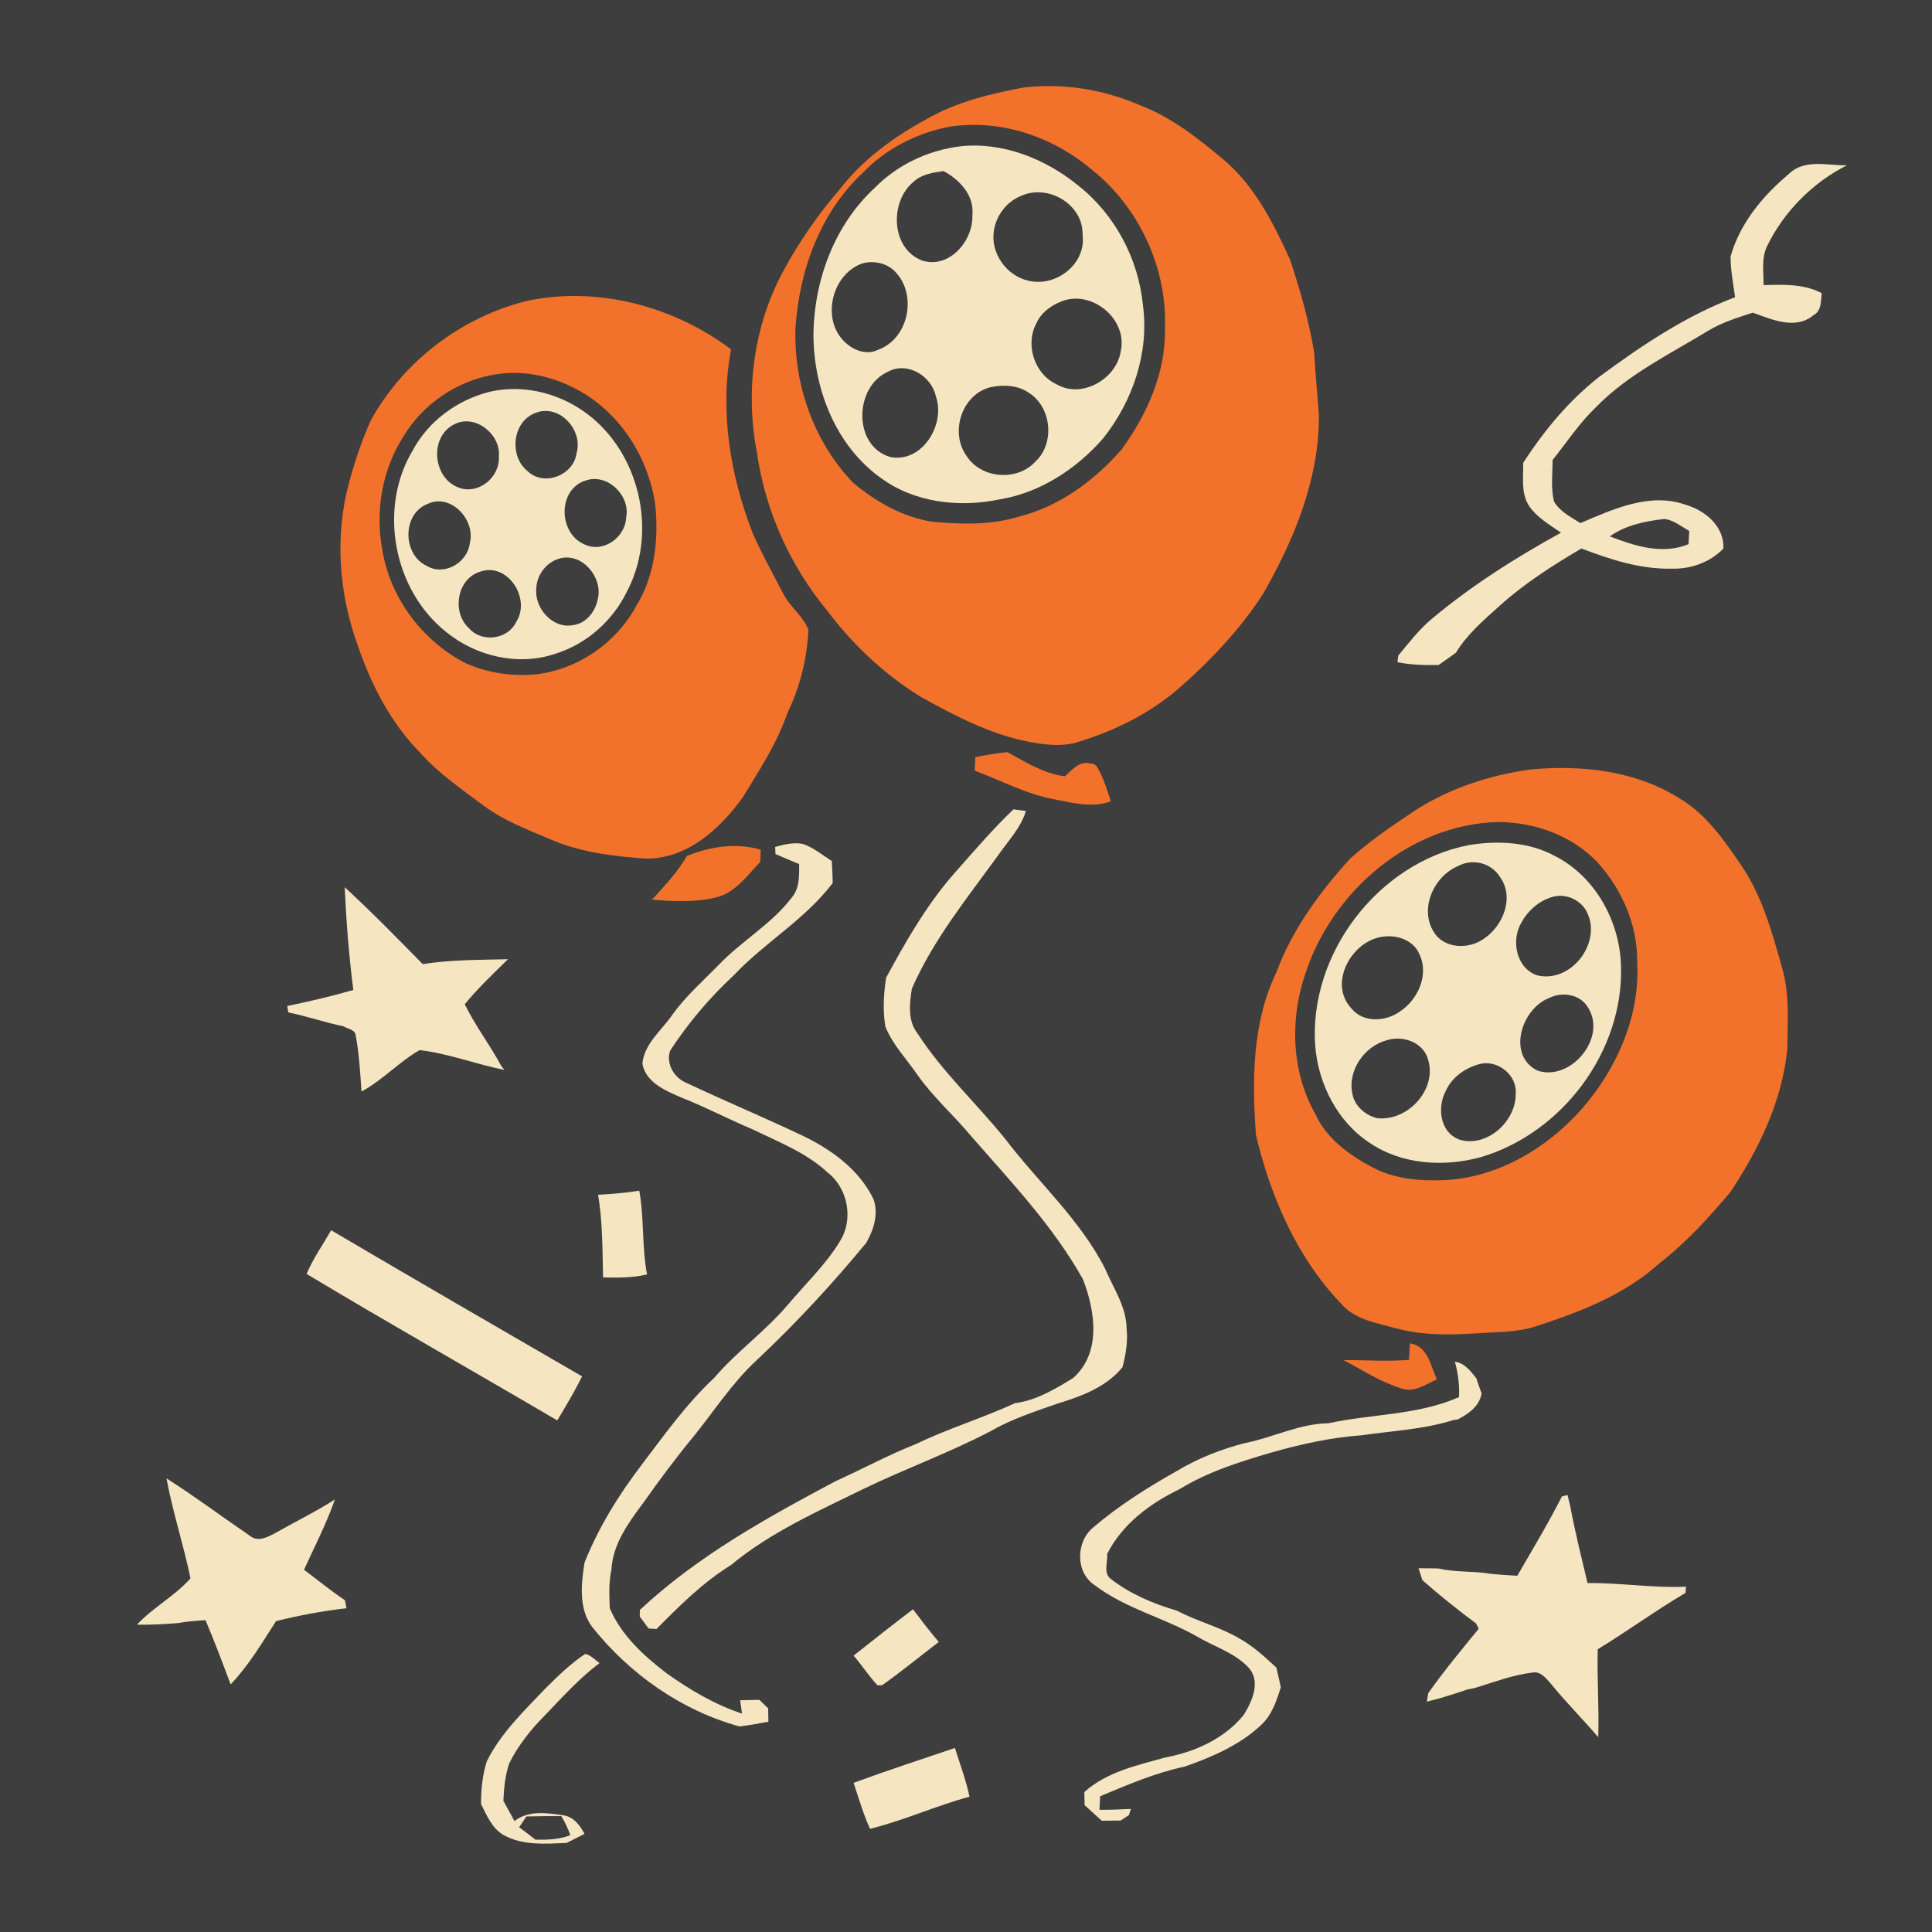 <?xml version="1.0" encoding="UTF-8" ?>
<!DOCTYPE svg PUBLIC "-//W3C//DTD SVG 1.1//EN" "http://www.w3.org/Graphics/SVG/1.1/DTD/svg11.dtd">
<svg width="512pt" height="512pt" viewBox="0 0 512 512" version="1.1" xmlns="http://www.w3.org/2000/svg">
<path fill="#3e3e3e" opacity="1.00" d=" M 0.00 0.00 L 512.00 0.00 L 512.00 512.00 L 0.00 512.00 L 0.00 0.00 Z" />
<path fill="#f3722b" opacity="1.00" d=" M 271.21 23.20 C 281.70 21.95 292.55 23.70 302.23 27.94 C 310.38 31.05 317.32 36.52 323.96 42.05 C 332.39 49.04 337.46 59.08 341.91 68.88 C 344.54 76.85 346.86 84.98 348.25 93.27 C 348.61 98.85 349.08 104.43 349.53 110.01 C 349.61 126.96 342.96 143.07 334.63 157.53 C 328.82 166.48 321.45 174.37 313.50 181.45 C 305.66 188.57 296.02 193.47 285.95 196.55 C 281.44 198.05 276.61 197.35 272.05 196.46 C 262.14 194.44 253.09 189.68 244.29 184.84 C 234.56 178.90 226.11 170.98 219.26 161.88 C 209.41 149.99 202.79 135.36 200.62 120.05 C 197.43 103.70 199.70 86.18 207.75 71.52 C 211.86 63.95 216.81 56.84 222.42 50.31 C 228.52 42.38 236.73 36.35 245.47 31.62 C 253.35 27.04 262.34 24.88 271.21 23.20 Z" />
<path fill="#3e3e3e" opacity="1.00" d=" M 251.38 33.62 C 264.88 31.45 278.79 36.10 289.14 44.80 C 301.82 54.78 309.33 70.95 308.73 87.08 C 308.96 98.76 303.96 109.92 297.18 119.18 C 289.99 127.37 280.73 134.25 270.02 136.91 C 262.63 139.20 254.77 138.96 247.17 138.28 C 239.29 137.08 232.08 132.99 226.06 127.91 C 215.67 117.07 210.30 101.87 210.81 86.93 C 211.79 71.73 217.38 56.23 228.74 45.70 C 234.79 39.39 242.86 35.34 251.38 33.62 Z" />
<path fill="#f5e5c1" opacity="1.00" d=" M 254.46 38.78 C 265.74 37.54 277.11 42.11 285.75 49.18 C 295.45 56.82 301.68 68.55 302.88 80.81 C 304.61 93.44 300.16 106.41 292.28 116.25 C 285.23 124.27 275.73 130.53 265.08 132.31 C 254.35 134.59 242.39 133.28 233.38 126.63 C 221.52 118.12 215.68 103.22 215.57 88.94 C 215.66 74.52 221.04 59.75 231.76 49.83 C 237.80 43.67 245.92 39.84 254.46 38.78 Z" />
<path fill="#f5e5c1" opacity="1.00" d=" M 474.11 46.06 C 478.17 42.07 484.35 43.88 489.44 43.81 C 480.34 48.43 472.79 56.02 468.31 65.20 C 466.73 68.41 467.38 72.12 467.38 75.56 C 472.60 75.40 478.02 75.18 482.79 77.70 C 482.50 79.78 482.79 82.34 480.62 83.51 C 475.84 87.53 469.56 84.66 464.51 82.86 C 460.42 84.19 456.26 85.47 452.56 87.72 C 442.36 93.94 431.35 99.25 422.93 107.92 C 418.55 112.10 415.23 117.19 411.47 121.89 C 411.44 125.54 410.96 129.28 411.82 132.87 C 413.35 135.60 416.30 136.99 418.82 138.63 C 427.46 134.94 437.23 130.41 446.69 133.76 C 451.90 135.27 456.95 139.47 456.73 145.36 C 453.18 149.05 448.06 150.85 442.99 150.70 C 434.72 150.89 426.71 148.26 419.08 145.36 C 411.50 149.81 404.08 154.57 397.52 160.45 C 393.28 164.27 388.83 168.03 385.84 172.98 C 384.31 174.07 382.78 175.17 381.24 176.24 C 377.59 176.29 373.92 176.22 370.34 175.49 C 370.39 175.05 370.51 174.16 370.57 173.71 C 373.31 170.43 375.92 167.00 379.19 164.21 C 389.80 155.29 401.57 147.84 413.69 141.16 C 410.59 139.02 407.14 137.06 405.05 133.81 C 403.05 130.44 403.72 126.38 403.67 122.65 C 409.19 114.10 415.78 106.15 423.82 99.85 C 435.03 91.58 446.72 83.71 459.82 78.76 C 459.30 75.17 458.63 71.60 458.62 67.96 C 461.13 59.12 467.18 51.86 474.11 46.06 Z" />
<path fill="#3e3e3e" opacity="1.00" d=" M 242.13 48.15 C 244.28 46.15 247.27 45.73 250.06 45.34 C 254.33 47.64 258.23 51.76 257.69 56.99 C 257.98 63.75 251.57 71.34 244.39 69.05 C 236.06 65.92 235.68 53.40 242.13 48.15 Z" />
<path fill="#3e3e3e" opacity="1.00" d=" M 270.68 51.88 C 277.81 48.68 287.14 54.21 286.89 62.24 C 287.93 69.98 279.77 76.20 272.49 74.38 C 266.63 73.04 262.36 66.95 263.42 60.96 C 264.08 56.96 266.87 53.36 270.68 51.88 Z" />
<path fill="#3e3e3e" opacity="1.00" d=" M 228.46 69.83 C 231.67 68.90 235.46 69.80 237.62 72.43 C 243.06 78.60 240.62 89.84 232.74 92.68 C 229.12 94.51 224.95 92.28 222.71 89.33 C 217.94 83.03 220.99 72.50 228.46 69.83 Z" />
<path fill="#f3722b" opacity="1.00" d=" M 139.98 79.66 C 158.66 75.85 178.62 81.21 193.74 92.59 C 190.66 109.06 193.52 126.06 199.57 141.53 C 202.00 146.97 204.88 152.20 207.65 157.47 C 209.42 160.91 212.88 163.28 214.24 166.92 C 213.86 174.47 212.06 181.97 208.74 188.79 C 206.00 196.80 201.35 203.93 196.97 211.11 C 190.96 219.57 182.07 227.73 171.03 227.53 C 162.38 226.92 153.55 225.84 145.54 222.30 C 139.66 219.80 133.61 217.50 128.42 213.69 C 122.51 209.28 116.36 205.09 111.42 199.56 C 103.57 191.62 98.36 181.45 94.78 170.97 C 89.83 157.31 88.67 142.10 92.48 128.02 C 94.01 122.28 95.91 116.61 98.37 111.20 C 107.11 95.54 122.56 83.87 139.98 79.66 Z" />
<path fill="#3e3e3e" opacity="1.00" d=" M 281.47 79.81 C 289.40 76.80 298.80 84.56 297.04 92.91 C 296.02 100.35 286.77 105.77 280.05 101.86 C 274.19 99.22 271.62 91.44 274.60 85.78 C 275.85 82.87 278.57 80.90 281.47 79.81 Z" />
<path fill="#3e3e3e" opacity="1.00" d=" M 235.36 98.50 C 240.45 95.71 246.83 99.62 248.00 104.98 C 250.69 112.43 244.40 122.73 235.99 121.13 C 225.96 118.26 226.33 102.45 235.36 98.50 Z" />
<path fill="#3e3e3e" opacity="1.00" d=" M 131.24 99.23 C 138.86 97.93 146.77 99.79 153.46 103.52 C 164.54 109.66 171.96 121.50 173.67 133.94 C 174.58 143.02 173.51 152.67 168.62 160.57 C 163.34 170.38 153.18 177.39 142.10 178.71 C 135.66 179.29 129.00 178.35 123.12 175.62 C 111.85 169.69 103.41 158.46 101.34 145.84 C 99.39 135.63 101.20 124.64 106.82 115.83 C 111.98 107.05 121.19 100.84 131.24 99.23 Z" />
<path fill="#3e3e3e" opacity="1.00" d=" M 262.46 102.62 C 265.92 101.89 269.84 102.04 272.80 104.20 C 278.72 108.04 279.58 117.58 274.35 122.37 C 269.54 127.61 260.02 126.88 256.17 120.85 C 251.64 114.63 254.84 104.56 262.46 102.62 Z" />
<path fill="#f5e5c1" opacity="1.00" d=" M 129.57 103.88 C 139.20 101.56 149.60 104.52 157.08 110.85 C 170.10 121.85 174.08 142.01 166.01 157.04 C 162.21 164.66 155.36 170.71 147.21 173.23 C 137.48 176.59 126.30 173.99 118.40 167.61 C 104.28 156.53 100.11 134.74 109.40 119.33 C 113.53 111.60 121.14 106.04 129.57 103.88 Z" />
<path fill="#3e3e3e" opacity="1.00" d=" M 142.18 109.33 C 148.42 107.11 154.60 114.09 152.78 120.14 C 152.04 125.89 144.28 129.00 139.94 124.97 C 134.74 120.94 135.74 111.48 142.18 109.33 Z" />
<path fill="#3e3e3e" opacity="1.00" d=" M 120.42 112.43 C 125.90 109.59 132.79 115.10 132.20 121.03 C 132.53 126.37 126.92 131.12 121.74 129.28 C 114.70 126.92 113.61 115.76 120.42 112.43 Z" />
<path fill="#3e3e3e" opacity="1.00" d=" M 155.31 127.31 C 161.00 125.39 167.11 131.35 165.94 137.13 C 165.72 142.47 159.76 146.73 154.76 144.21 C 147.89 141.18 147.77 129.55 155.31 127.31 Z" />
<path fill="#3e3e3e" opacity="1.00" d=" M 113.37 133.52 C 119.56 130.66 126.08 137.84 124.51 143.91 C 123.94 149.11 117.71 152.77 113.05 149.94 C 106.61 146.90 106.55 136.13 113.37 133.52 Z" />
<path fill="#3e3e3e" opacity="1.00" d=" M 426.62 142.15 C 430.81 139.16 435.97 138.13 440.99 137.54 C 443.49 137.74 445.53 139.53 447.67 140.70 C 447.60 141.87 447.54 143.04 447.47 144.21 C 440.56 147.08 433.21 144.68 426.62 142.15 Z" />
<path fill="#3e3e3e" opacity="1.00" d=" M 148.20 148.04 C 154.17 146.27 159.78 152.94 158.45 158.62 C 157.87 161.96 155.37 165.27 151.82 165.67 C 146.42 166.69 141.61 161.15 142.12 155.97 C 142.23 152.40 144.75 149.03 148.20 148.04 Z" />
<path fill="#3e3e3e" opacity="1.00" d=" M 127.33 151.48 C 134.63 148.98 140.75 158.73 136.81 164.79 C 134.66 169.45 127.72 170.40 124.36 166.56 C 119.63 162.39 121.04 153.29 127.33 151.48 Z" />
<path fill="#f3722b" opacity="1.00" d=" M 258.48 200.65 C 261.29 200.10 264.11 199.61 266.96 199.32 C 271.79 201.98 276.64 205.03 282.23 205.73 C 284.14 204.00 286.13 201.47 289.07 202.37 C 290.37 202.23 290.85 203.48 291.38 204.41 C 292.70 206.92 293.51 209.66 294.36 212.36 C 289.33 214.20 284.06 212.70 279.02 211.75 C 271.74 210.36 265.19 206.78 258.31 204.23 C 258.36 203.03 258.42 201.84 258.48 200.65 Z" />
<path fill="#f3722b" opacity="1.00" d=" M 405.59 203.92 C 419.10 202.66 433.58 204.22 445.23 211.67 C 452.29 215.86 457.00 222.83 461.54 229.46 C 467.03 237.58 469.64 247.10 472.25 256.42 C 474.32 263.42 473.71 270.81 473.65 278.01 C 472.32 291.74 466.13 304.51 458.60 315.87 C 452.85 322.69 446.82 329.32 439.74 334.80 C 430.47 343.21 418.57 347.74 406.85 351.54 C 401.90 353.14 396.66 352.96 391.53 353.34 C 384.35 353.79 377.02 353.94 370.01 352.03 C 364.92 350.61 359.11 349.79 355.47 345.54 C 343.72 333.30 336.71 317.14 332.85 300.79 C 331.76 286.27 331.84 270.95 338.30 257.56 C 342.49 246.32 349.67 236.53 357.65 227.70 C 362.96 222.85 368.97 218.83 374.93 214.83 C 384.13 208.91 394.78 205.41 405.59 203.92 Z" />
<path fill="#f5e5c1" opacity="1.00" d=" M 268.58 214.48 C 269.67 214.62 270.77 214.77 271.87 214.92 C 270.53 219.37 267.24 222.76 264.64 226.49 C 256.38 237.91 247.34 249.00 241.65 262.01 C 241.04 265.91 240.51 270.52 243.13 273.83 C 249.73 284.08 258.77 292.37 266.38 301.81 C 275.13 313.32 286.23 323.18 292.86 336.21 C 295.03 341.34 298.45 346.21 298.56 351.98 C 298.94 355.47 298.35 358.94 297.47 362.32 C 293.15 367.65 286.33 370.14 279.95 372.06 C 274.00 374.17 267.94 376.11 262.46 379.31 C 251.51 385.02 239.87 389.23 228.77 394.61 C 216.67 400.55 204.18 406.07 193.72 414.75 C 186.29 419.35 180.09 425.52 173.99 431.70 C 173.47 431.67 172.42 431.61 171.90 431.58 C 171.12 430.51 170.33 429.46 169.54 428.41 C 169.55 427.97 169.57 427.08 169.58 426.64 C 184.81 412.40 203.18 402.23 221.48 392.50 C 228.60 389.30 235.47 385.54 242.75 382.68 C 251.28 378.55 260.38 375.82 268.99 371.85 C 274.61 371.14 279.66 368.10 284.40 365.18 C 291.93 358.48 290.25 347.47 287.00 339.04 C 279.20 325.08 268.09 313.37 257.63 301.40 C 252.96 295.74 247.38 290.88 243.14 284.86 C 240.26 280.64 236.55 276.86 234.63 272.06 C 233.91 267.79 234.18 263.40 234.82 259.12 C 240.23 249.11 245.96 239.14 253.61 230.64 C 258.47 225.14 263.28 219.56 268.58 214.48 Z" />
<path fill="#3e3e3e" opacity="1.00" d=" M 397.12 217.84 C 406.79 217.91 416.66 221.44 423.38 228.57 C 429.89 235.73 434.01 245.25 433.87 255.01 C 434.67 269.42 428.38 283.44 418.99 294.11 C 409.84 304.35 396.96 312.01 383.02 312.74 C 376.48 313.03 369.66 312.49 363.78 309.40 C 357.60 306.12 351.51 301.75 348.56 295.19 C 342.20 283.97 341.81 270.05 345.94 258.01 C 353.04 236.20 373.69 218.37 397.12 217.84 Z" />
<path fill="#f5e5c1" opacity="1.00" d=" M 205.42 224.45 C 207.80 223.78 210.30 223.17 212.78 223.65 C 215.61 224.63 217.95 226.59 220.44 228.19 C 220.55 230.12 220.63 232.06 220.68 234.00 C 213.39 243.65 202.68 249.73 194.47 258.45 C 188.05 264.39 182.37 271.13 177.59 278.44 C 176.44 281.81 178.57 285.55 181.74 286.89 C 191.81 291.65 202.10 295.96 212.17 300.72 C 220.02 304.39 227.59 309.78 231.47 317.75 C 232.91 321.65 231.53 325.94 229.55 329.38 C 220.52 340.33 210.86 350.77 200.50 360.49 C 194.03 366.46 189.27 373.93 183.76 380.73 C 179.07 386.41 174.67 392.33 170.42 398.35 C 166.53 403.57 162.41 409.18 162.04 415.94 C 161.29 419.31 161.48 422.78 161.59 426.20 C 164.65 433.37 170.54 438.75 176.61 443.40 C 182.79 447.81 189.40 451.72 196.64 454.12 C 196.52 453.24 196.27 451.46 196.15 450.58 C 197.85 450.53 199.55 450.50 201.25 450.48 C 202.02 451.23 202.79 451.98 203.57 452.74 C 203.59 453.91 203.62 455.08 203.64 456.27 C 201.09 456.74 198.53 457.23 195.95 457.52 C 180.49 453.26 166.81 443.59 156.88 431.10 C 153.31 426.22 154.02 419.71 154.90 414.11 C 158.62 404.80 163.95 396.17 170.03 388.21 C 176.06 380.24 181.91 372.03 189.24 365.18 C 195.22 358.18 202.82 352.79 208.79 345.78 C 213.47 340.19 218.87 335.13 222.65 328.85 C 226.24 323.09 224.70 314.88 219.34 310.74 C 213.73 305.49 206.47 302.71 199.67 299.39 C 193.30 296.73 187.20 293.47 180.77 290.95 C 176.54 289.11 171.21 287.00 170.24 281.92 C 170.68 276.71 175.16 273.21 178.00 269.18 C 181.56 264.10 186.25 260.03 190.55 255.62 C 196.63 249.28 204.53 244.85 209.88 237.80 C 211.94 235.33 211.78 232.01 211.79 228.99 C 209.68 228.15 207.59 227.24 205.52 226.32 C 205.50 225.85 205.44 224.92 205.42 224.45 Z" />
<path fill="#f5e5c1" opacity="1.00" d=" M 389.19 223.97 C 396.94 222.69 405.30 223.09 412.30 226.97 C 422.85 232.45 429.24 244.19 429.58 255.90 C 430.33 278.59 414.04 300.25 392.43 306.66 C 382.69 309.32 371.57 308.68 363.04 302.91 C 354.40 297.28 349.33 287.22 348.54 277.09 C 346.84 252.74 365.23 228.66 389.19 223.97 Z" />
<path fill="#f3722b" opacity="1.00" d=" M 182.02 226.83 C 188.22 224.35 195.10 223.26 201.61 225.19 C 201.56 226.27 201.51 227.36 201.46 228.44 C 197.94 232.09 194.78 236.74 189.51 237.89 C 184.05 239.16 178.35 238.89 172.80 238.41 C 176.10 234.74 179.59 231.17 182.02 226.83 Z" />
<path fill="#3e3e3e" opacity="1.00" d=" M 386.36 229.53 C 390.28 227.40 395.25 228.67 397.56 232.48 C 401.34 237.79 398.40 245.19 393.46 248.62 C 389.48 251.63 382.86 251.58 380.01 247.06 C 376.05 240.86 379.96 232.24 386.36 229.53 Z" />
<path fill="#f5e5c1" opacity="1.00" d=" M 91.35 235.12 C 98.48 241.66 105.24 248.61 112.03 255.50 C 119.50 254.31 127.08 254.40 134.62 254.20 C 130.70 258.07 126.65 261.86 123.17 266.14 C 125.92 271.80 129.82 276.86 132.80 282.42 C 133.02 282.70 133.45 283.26 133.67 283.54 C 126.13 282.05 118.82 279.16 111.19 278.29 C 105.71 281.43 101.39 286.27 95.80 289.27 C 95.47 284.31 95.17 279.33 94.28 274.44 C 94.12 272.79 92.12 272.70 91.01 271.98 C 86.09 270.97 81.33 269.31 76.41 268.30 C 76.34 267.88 76.19 267.03 76.12 266.61 C 82.00 265.37 87.86 264.03 93.63 262.35 C 92.48 253.31 91.76 244.22 91.35 235.12 Z" />
<path fill="#3e3e3e" opacity="1.00" d=" M 410.99 237.83 C 414.78 236.47 419.19 238.46 420.75 242.15 C 424.34 250.22 416.14 260.64 407.36 258.47 C 401.79 256.59 400.40 249.20 403.18 244.50 C 404.85 241.43 407.63 238.91 410.99 237.83 Z" />
<path fill="#3e3e3e" opacity="1.00" d=" M 364.46 248.70 C 368.64 247.26 374.27 248.45 376.15 252.85 C 378.77 258.29 375.80 264.87 371.04 268.03 C 367.15 270.82 361.15 271.15 358.00 267.08 C 352.45 260.97 357.38 251.03 364.46 248.70 Z" />
<path fill="#3e3e3e" opacity="1.00" d=" M 410.38 264.55 C 413.91 262.70 418.83 263.43 420.89 267.09 C 425.90 275.12 416.19 286.67 407.44 283.72 C 399.31 279.70 403.17 267.43 410.38 264.55 Z" />
<path fill="#3e3e3e" opacity="1.00" d=" M 367.46 275.69 C 371.60 274.35 376.86 276.05 378.34 280.42 C 381.15 288.51 373.11 297.29 364.93 296.32 C 361.84 295.55 358.97 293.12 358.40 289.89 C 357.07 283.73 361.52 277.31 367.46 275.69 Z" />
<path fill="#3e3e3e" opacity="1.00" d=" M 392.60 281.87 C 397.26 281.02 402.17 285.15 401.67 289.98 C 401.73 297.20 393.98 304.24 386.76 302.01 C 381.57 300.10 380.81 293.47 383.16 289.07 C 384.89 285.30 388.62 282.76 392.60 281.87 Z" />
<path fill="#f5e5c1" opacity="1.00" d=" M 158.50 316.62 C 162.16 316.44 165.81 316.12 169.42 315.54 C 170.74 322.88 170.08 330.40 171.47 337.73 C 167.66 338.67 163.71 338.61 159.82 338.53 C 159.64 331.21 159.72 323.85 158.50 316.62 Z" />
<path fill="#f5e5c1" opacity="1.00" d=" M 81.24 337.60 C 82.98 333.52 85.56 329.87 87.76 326.03 C 109.86 339.05 132.06 351.89 154.25 364.75 C 152.28 368.76 149.99 372.60 147.68 376.43 C 125.57 363.43 103.22 350.80 81.24 337.60 Z" />
<path fill="#f3722b" opacity="1.00" d=" M 373.65 356.00 C 378.47 356.78 379.09 361.86 380.78 365.55 C 377.85 366.85 374.77 369.17 371.42 367.95 C 365.93 366.30 361.09 363.11 356.07 360.44 C 361.84 360.40 367.62 360.87 373.40 360.37 C 373.48 358.91 373.56 357.45 373.65 356.00 Z" />
<path fill="#f5e5c1" opacity="1.00" d=" M 385.56 360.87 C 388.16 361.21 389.73 363.38 391.25 365.27 C 391.69 366.61 392.15 367.95 392.64 369.29 C 392.00 372.76 389.14 374.72 386.21 376.20 L 385.31 376.28 C 377.39 378.82 369.04 379.17 360.87 380.36 C 352.71 380.94 344.69 382.73 336.84 384.96 C 328.46 387.41 320.04 390.07 312.55 394.67 C 304.72 398.44 297.40 403.91 293.40 411.82 C 293.62 413.98 292.30 416.90 294.39 418.45 C 299.55 422.46 305.70 425.03 311.94 426.86 C 317.29 429.70 323.28 431.14 328.50 434.24 C 332.14 436.28 335.22 439.12 338.26 441.94 C 338.63 443.67 339.02 445.40 339.43 447.13 C 338.30 450.73 337.07 454.52 334.20 457.15 C 328.54 462.47 321.26 465.61 314.02 468.15 C 306.20 469.81 298.88 472.96 291.54 476.03 C 291.47 477.22 291.42 478.41 291.38 479.61 C 294.15 479.64 296.93 479.53 299.71 479.39 C 299.58 479.80 299.31 480.61 299.18 481.01 C 298.63 481.37 297.54 482.10 296.99 482.46 C 295.31 482.49 293.64 482.51 291.98 482.52 C 290.46 481.14 288.94 479.76 287.43 478.38 C 287.40 477.21 287.38 476.05 287.36 474.90 C 293.38 469.52 301.43 467.80 308.98 465.71 C 316.74 464.26 324.47 460.75 329.55 454.54 C 331.78 450.97 334.19 445.76 330.98 442.04 C 327.29 438.00 321.81 436.43 317.22 433.69 C 308.38 428.68 298.15 426.25 290.02 420.02 C 284.92 416.64 285.14 408.49 289.73 404.78 C 296.53 398.95 304.16 394.18 311.94 389.79 C 317.53 386.44 323.66 384.02 329.98 382.42 C 337.42 380.95 344.34 377.28 352.04 377.18 C 363.52 374.68 375.73 375.06 386.64 370.26 C 386.83 367.08 386.40 363.93 385.56 360.87 Z" />
<path fill="#f5e5c1" opacity="1.00" d=" M 44.12 391.78 C 51.66 396.58 58.82 401.94 66.20 406.98 C 68.39 408.81 71.11 407.28 73.19 406.14 C 78.37 403.20 83.74 400.58 88.76 397.37 C 86.51 403.78 83.38 409.83 80.57 416.01 C 84.18 418.70 87.67 421.57 91.42 424.09 C 91.56 424.78 91.69 425.49 91.82 426.20 C 85.54 426.91 79.30 428.10 73.16 429.60 C 69.45 435.39 65.88 441.40 61.12 446.39 C 58.99 440.68 56.84 434.97 54.46 429.36 C 51.98 429.52 49.49 429.70 47.04 430.15 C 43.46 430.45 39.87 430.60 36.29 430.56 C 40.58 425.96 46.31 422.98 50.48 418.29 C 48.66 409.39 45.76 400.72 44.12 391.78 Z" />
<path fill="#f5e5c1" opacity="1.00" d=" M 413.92 396.57 C 414.29 396.47 415.04 396.28 415.41 396.19 C 415.59 396.89 415.93 398.31 416.11 399.02 C 417.37 405.91 419.10 412.71 420.72 419.53 C 429.43 419.42 438.08 420.90 446.80 420.48 C 446.77 420.90 446.70 421.73 446.67 422.14 C 438.73 426.81 431.29 432.28 423.42 437.06 C 423.21 444.83 423.80 452.60 423.55 460.38 C 419.41 455.53 414.90 451.03 410.89 446.08 C 409.61 444.62 408.19 442.81 406.00 443.26 C 400.87 443.89 395.98 445.76 391.05 447.27 C 390.52 447.38 389.45 447.61 388.91 447.73 C 386.61 448.50 384.31 449.24 381.99 449.94 C 380.70 450.29 379.41 450.62 378.12 450.96 C 378.21 450.39 378.40 449.27 378.50 448.70 C 382.68 442.80 387.29 437.23 391.87 431.64 C 391.70 431.29 391.36 430.60 391.19 430.25 C 386.29 426.61 381.52 422.78 376.94 418.76 C 376.69 417.97 376.18 416.40 375.93 415.61 C 377.69 415.60 379.46 415.62 381.24 415.66 C 385.76 416.75 390.45 416.27 395.00 417.08 C 397.36 417.31 399.73 417.46 402.10 417.59 C 406.12 410.63 410.29 403.75 413.92 396.57 Z" />
<path fill="#f5e5c1" opacity="1.00" d=" M 226.21 438.76 C 231.41 434.61 236.65 430.51 241.95 426.48 C 244.16 429.41 246.40 432.33 248.78 435.14 C 243.78 438.96 238.91 442.96 233.78 446.60 C 233.47 446.60 232.85 446.60 232.54 446.61 C 230.23 444.15 228.41 441.30 226.21 438.76 Z" />
<path fill="#f5e5c1" opacity="1.00" d=" M 144.47 447.53 C 147.79 444.20 151.19 440.90 155.11 438.29 C 156.60 438.67 157.68 439.85 158.88 440.73 C 153.55 444.74 149.10 449.71 144.49 454.49 C 140.73 458.28 137.32 462.52 134.94 467.32 C 133.87 470.50 133.55 473.88 133.40 477.22 C 134.37 479.02 135.35 480.81 136.34 482.61 C 139.97 479.71 144.92 480.41 149.18 481.06 C 151.97 481.39 153.67 483.69 154.90 485.99 C 153.31 486.79 151.73 487.59 150.16 488.40 C 144.57 488.62 138.56 489.14 133.48 486.32 C 130.39 484.55 129.01 481.12 127.48 478.10 C 127.47 474.29 127.85 470.45 128.99 466.80 C 132.68 459.33 138.80 453.49 144.47 447.53 Z" />
<path fill="#f5e5c1" opacity="1.00" d=" M 226.21 472.47 C 235.10 469.21 244.10 466.26 253.06 463.23 C 254.42 467.51 255.98 471.74 256.94 476.14 C 248.01 478.55 239.53 482.45 230.57 484.66 C 228.75 480.73 227.59 476.55 226.21 472.47 Z" />
<path fill="#3e3e3e" opacity="1.00" d=" M 139.51 481.38 C 142.59 481.32 145.68 481.26 148.77 481.30 C 149.71 482.91 150.54 484.58 151.14 486.35 C 148.18 487.49 145.02 487.60 141.89 487.53 C 140.47 486.41 139.04 485.31 137.58 484.24 C 138.22 483.29 138.88 482.34 139.51 481.38 Z" />
</svg>
